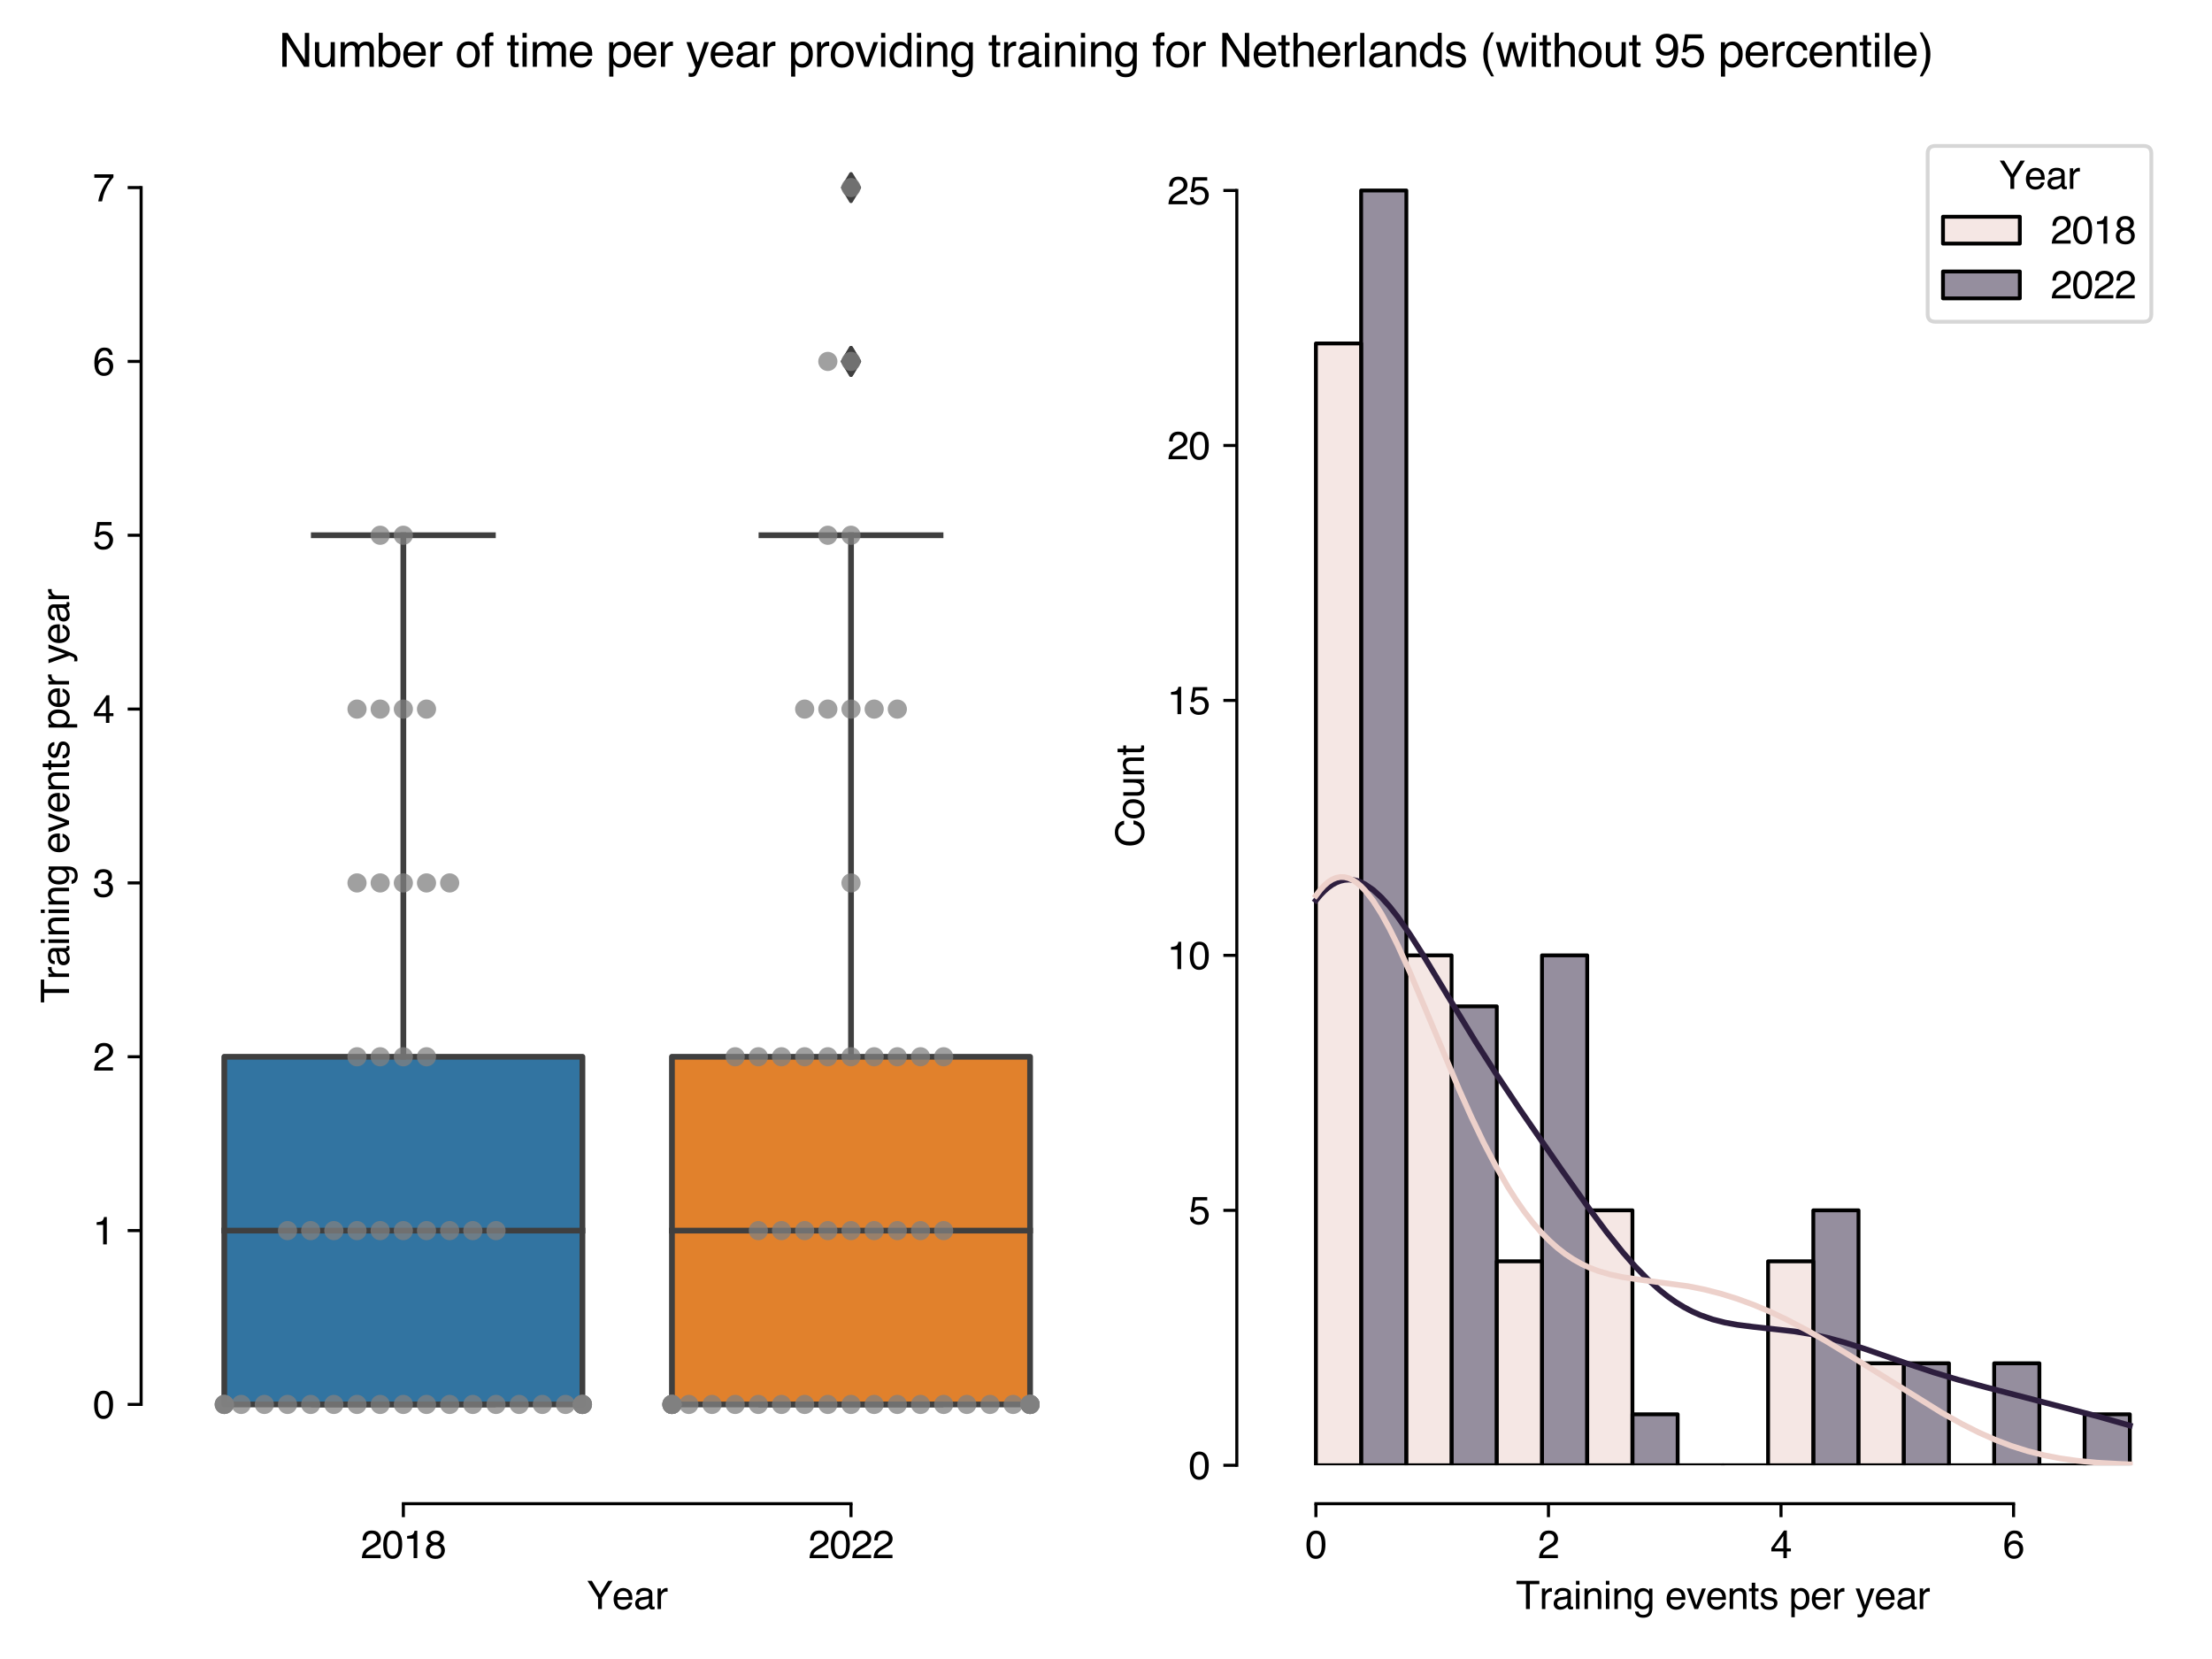 <?xml version="1.0" encoding="utf-8" standalone="no"?>
<!DOCTYPE svg PUBLIC "-//W3C//DTD SVG 1.1//EN"
  "http://www.w3.org/Graphics/SVG/1.1/DTD/svg11.dtd">
<svg xmlns:xlink="http://www.w3.org/1999/xlink" width="576pt" height="432pt" viewBox="0 0 576 432" xmlns="http://www.w3.org/2000/svg" version="1.1">
 <defs>
  <style type="text/css">*{stroke-linejoin: round; stroke-linecap: butt}</style>
 </defs>
 <g id="figure_1">
  <g id="patch_1">
   <path d="M 0 432 
L 576 432 
L 576 0 
L 0 0 
z
" style="fill: #ffffff"/>
  </g>
  <g id="axes_1">
   <g id="patch_2">
    <path d="M 46.747 381.556 
L 279.884 381.556 
L 279.884 33.004 
L 46.747 33.004 
z
" style="fill: #ffffff"/>
   </g>
   <g id="patch_3">
    <path d="M 58.404 365.713 
L 151.658 365.713 
L 151.658 275.18 
L 58.404 275.18 
L 58.404 365.713 
z
" clip-path="url(#p2bf833cf98)" style="fill: #3274a1; stroke: #3f3f3f; stroke-width: 1.5; stroke-linejoin: miter"/>
   </g>
   <g id="patch_4">
    <path d="M 174.972 365.713 
L 268.227 365.713 
L 268.227 275.18 
L 174.972 275.18 
L 174.972 365.713 
z
" clip-path="url(#p2bf833cf98)" style="fill: #e1812c; stroke: #3f3f3f; stroke-width: 1.5; stroke-linejoin: miter"/>
   </g>
   <g id="matplotlib.axis_1">
    <g id="xtick_1">
     <g id="line2d_1">
      <defs>
       <path id="m4c99cd72f3" d="M 0 0 
L 0 3.5 
" style="stroke: #000000; stroke-width: 0.8"/>
      </defs>
      <g>
       <use xlink:href="#m4c99cd72f3" x="105.031" y="391.556" style="stroke: #000000; stroke-width: 0.8"/>
      </g>
     </g>
     <g id="text_1">
      <!-- 2018 -->
      <g transform="translate(93.909 405.73)scale(0.1 -0.1)">
       <defs>
        <path id="Helvetica-32" d="M 200 0 
Q 231 578 439 1006 
Q 647 1434 1250 1784 
L 1850 2131 
Q 2253 2366 2416 2531 
Q 2672 2791 2672 3125 
Q 2672 3516 2437 3745 
Q 2203 3975 1813 3975 
Q 1234 3975 1013 3538 
Q 894 3303 881 2888 
L 309 2888 
Q 319 3472 525 3841 
Q 891 4491 1816 4491 
Q 2584 4491 2939 4075 
Q 3294 3659 3294 3150 
Q 3294 2613 2916 2231 
Q 2697 2009 2131 1694 
L 1703 1456 
Q 1397 1288 1222 1134 
Q 909 863 828 531 
L 3272 531 
L 3272 0 
L 200 0 
z
" transform="scale(0.016)"/>
        <path id="Helvetica-30" d="M 1731 4475 
Q 2600 4475 2988 3759 
Q 3288 3206 3288 2244 
Q 3288 1331 3016 734 
Q 2622 -122 1728 -122 
Q 922 -122 528 578 
Q 200 1163 200 2147 
Q 200 2909 397 3456 
Q 766 4475 1731 4475 
z
M 1725 391 
Q 2163 391 2422 778 
Q 2681 1166 2681 2222 
Q 2681 2984 2493 3476 
Q 2306 3969 1766 3969 
Q 1269 3969 1039 3501 
Q 809 3034 809 2125 
Q 809 1441 956 1025 
Q 1181 391 1725 391 
z
" transform="scale(0.016)"/>
        <path id="Helvetica-31" d="M 613 3169 
L 613 3600 
Q 1222 3659 1462 3798 
Q 1703 3938 1822 4456 
L 2266 4456 
L 2266 0 
L 1666 0 
L 1666 3169 
L 613 3169 
z
" transform="scale(0.016)"/>
        <path id="Helvetica-38" d="M 1741 2600 
Q 2113 2600 2322 2808 
Q 2531 3016 2531 3303 
Q 2531 3553 2331 3762 
Q 2131 3972 1722 3972 
Q 1316 3972 1134 3762 
Q 953 3553 953 3272 
Q 953 2956 1187 2778 
Q 1422 2600 1741 2600 
z
M 1775 384 
Q 2166 384 2423 595 
Q 2681 806 2681 1225 
Q 2681 1659 2415 1884 
Q 2150 2109 1734 2109 
Q 1331 2109 1076 1879 
Q 822 1650 822 1244 
Q 822 894 1055 639 
Q 1288 384 1775 384 
z
M 975 2384 
Q 741 2484 609 2619 
Q 363 2869 363 3269 
Q 363 3769 725 4128 
Q 1088 4488 1753 4488 
Q 2397 4488 2762 4148 
Q 3128 3809 3128 3356 
Q 3128 2938 2916 2678 
Q 2797 2531 2547 2391 
Q 2825 2263 2984 2097 
Q 3281 1784 3281 1284 
Q 3281 694 2884 283 
Q 2488 -128 1763 -128 
Q 1109 -128 657 226 
Q 206 581 206 1256 
Q 206 1653 400 1942 
Q 594 2231 975 2384 
z
" transform="scale(0.016)"/>
       </defs>
       <use xlink:href="#Helvetica-32"/>
       <use xlink:href="#Helvetica-30" x="55.615"/>
       <use xlink:href="#Helvetica-31" x="111.23"/>
       <use xlink:href="#Helvetica-38" x="166.846"/>
      </g>
     </g>
    </g>
    <g id="xtick_2">
     <g id="line2d_2">
      <g>
       <use xlink:href="#m4c99cd72f3" x="221.599" y="391.556" style="stroke: #000000; stroke-width: 0.8"/>
      </g>
     </g>
     <g id="text_2">
      <!-- 2022 -->
      <g transform="translate(210.478 405.73)scale(0.1 -0.1)">
       <use xlink:href="#Helvetica-32"/>
       <use xlink:href="#Helvetica-30" x="55.615"/>
       <use xlink:href="#Helvetica-32" x="111.23"/>
       <use xlink:href="#Helvetica-32" x="166.846"/>
      </g>
     </g>
    </g>
    <g id="text_3">
     <!-- Year -->
     <g transform="translate(152.754 418.988)scale(0.1 -0.1)">
      <defs>
       <path id="Helvetica-59" d="M 131 4591 
L 856 4591 
L 2175 2384 
L 3494 4591 
L 4222 4591 
L 2488 1850 
L 2488 0 
L 1866 0 
L 1866 1850 
L 131 4591 
z
M 2184 4591 
L 2184 4591 
z
" transform="scale(0.016)"/>
       <path id="Helvetica-65" d="M 1806 3422 
Q 2163 3422 2497 3255 
Q 2831 3088 3006 2822 
Q 3175 2569 3231 2231 
Q 3281 2000 3281 1494 
L 828 1494 
Q 844 984 1069 676 
Q 1294 369 1766 369 
Q 2206 369 2469 659 
Q 2619 828 2681 1050 
L 3234 1050 
Q 3213 866 3089 639 
Q 2966 413 2813 269 
Q 2556 19 2178 -69 
Q 1975 -119 1719 -119 
Q 1094 -119 659 336 
Q 225 791 225 1609 
Q 225 2416 662 2919 
Q 1100 3422 1806 3422 
z
M 2703 1941 
Q 2669 2306 2544 2525 
Q 2313 2931 1772 2931 
Q 1384 2931 1121 2651 
Q 859 2372 844 1941 
L 2703 1941 
z
M 1753 3428 
L 1753 3428 
z
" transform="scale(0.016)"/>
       <path id="Helvetica-61" d="M 844 891 
Q 844 647 1022 506 
Q 1200 366 1444 366 
Q 1741 366 2019 503 
Q 2488 731 2488 1250 
L 2488 1703 
Q 2384 1638 2221 1594 
Q 2059 1550 1903 1531 
L 1563 1488 
Q 1256 1447 1103 1359 
Q 844 1213 844 891 
z
M 2206 2028 
Q 2400 2053 2466 2191 
Q 2503 2266 2503 2406 
Q 2503 2694 2298 2823 
Q 2094 2953 1713 2953 
Q 1272 2953 1088 2716 
Q 984 2584 953 2325 
L 428 2325 
Q 444 2944 830 3186 
Q 1216 3428 1725 3428 
Q 2316 3428 2684 3203 
Q 3050 2978 3050 2503 
L 3050 575 
Q 3050 488 3086 434 
Q 3122 381 3238 381 
Q 3275 381 3322 386 
Q 3369 391 3422 400 
L 3422 -16 
Q 3291 -53 3222 -62 
Q 3153 -72 3034 -72 
Q 2744 -72 2613 134 
Q 2544 244 2516 444 
Q 2344 219 2022 53 
Q 1700 -113 1313 -113 
Q 847 -113 551 170 
Q 256 453 256 878 
Q 256 1344 547 1600 
Q 838 1856 1309 1916 
L 2206 2028 
z
M 1741 3428 
L 1741 3428 
z
" transform="scale(0.016)"/>
       <path id="Helvetica-72" d="M 428 3347 
L 963 3347 
L 963 2769 
Q 1028 2938 1284 3180 
Q 1541 3422 1875 3422 
Q 1891 3422 1928 3419 
Q 1966 3416 2056 3406 
L 2056 2813 
Q 2006 2822 1964 2825 
Q 1922 2828 1872 2828 
Q 1447 2828 1219 2554 
Q 991 2281 991 1925 
L 991 0 
L 428 0 
L 428 3347 
z
" transform="scale(0.016)"/>
      </defs>
      <use xlink:href="#Helvetica-59"/>
      <use xlink:href="#Helvetica-65" x="66.699"/>
      <use xlink:href="#Helvetica-61" x="122.314"/>
      <use xlink:href="#Helvetica-72" x="177.93"/>
     </g>
    </g>
   </g>
   <g id="matplotlib.axis_2">
    <g id="ytick_1">
     <g id="line2d_3">
      <defs>
       <path id="m8e343aef83" d="M 0 0 
L -3.5 0 
" style="stroke: #000000; stroke-width: 0.8"/>
      </defs>
      <g>
       <use xlink:href="#m8e343aef83" x="36.747" y="365.713" style="stroke: #000000; stroke-width: 0.8"/>
      </g>
     </g>
     <g id="text_4">
      <!-- 0 -->
      <g transform="translate(24.186 369.3)scale(0.1 -0.1)">
       <use xlink:href="#Helvetica-30"/>
      </g>
     </g>
    </g>
    <g id="ytick_2">
     <g id="line2d_4">
      <g>
       <use xlink:href="#m8e343aef83" x="36.747" y="320.446" style="stroke: #000000; stroke-width: 0.8"/>
      </g>
     </g>
     <g id="text_5">
      <!-- 1 -->
      <g transform="translate(24.186 324.033)scale(0.1 -0.1)">
       <use xlink:href="#Helvetica-31"/>
      </g>
     </g>
    </g>
    <g id="ytick_3">
     <g id="line2d_5">
      <g>
       <use xlink:href="#m8e343aef83" x="36.747" y="275.18" style="stroke: #000000; stroke-width: 0.8"/>
      </g>
     </g>
     <g id="text_6">
      <!-- 2 -->
      <g transform="translate(24.186 278.767)scale(0.1 -0.1)">
       <use xlink:href="#Helvetica-32"/>
      </g>
     </g>
    </g>
    <g id="ytick_4">
     <g id="line2d_6">
      <g>
       <use xlink:href="#m8e343aef83" x="36.747" y="229.913" style="stroke: #000000; stroke-width: 0.8"/>
      </g>
     </g>
     <g id="text_7">
      <!-- 3 -->
      <g transform="translate(24.186 233.5)scale(0.1 -0.1)">
       <defs>
        <path id="Helvetica-33" d="M 1663 -122 
Q 869 -122 511 314 
Q 153 750 153 1375 
L 741 1375 
Q 778 941 903 744 
Q 1122 391 1694 391 
Q 2138 391 2406 628 
Q 2675 866 2675 1241 
Q 2675 1703 2392 1887 
Q 2109 2072 1606 2072 
Q 1550 2072 1492 2070 
Q 1434 2069 1375 2066 
L 1375 2563 
Q 1463 2553 1522 2550 
Q 1581 2547 1650 2547 
Q 1966 2547 2169 2647 
Q 2525 2822 2525 3272 
Q 2525 3606 2287 3787 
Q 2050 3969 1734 3969 
Q 1172 3969 956 3594 
Q 838 3388 822 3006 
L 266 3006 
Q 266 3506 466 3856 
Q 809 4481 1675 4481 
Q 2359 4481 2734 4176 
Q 3109 3872 3109 3294 
Q 3109 2881 2888 2625 
Q 2750 2466 2531 2375 
Q 2884 2278 3082 2001 
Q 3281 1725 3281 1325 
Q 3281 684 2859 281 
Q 2438 -122 1663 -122 
z
" transform="scale(0.016)"/>
       </defs>
       <use xlink:href="#Helvetica-33"/>
      </g>
     </g>
    </g>
    <g id="ytick_5">
     <g id="line2d_7">
      <g>
       <use xlink:href="#m8e343aef83" x="36.747" y="184.647" style="stroke: #000000; stroke-width: 0.8"/>
      </g>
     </g>
     <g id="text_8">
      <!-- 4 -->
      <g transform="translate(24.186 188.233)scale(0.1 -0.1)">
       <defs>
        <path id="Helvetica-34" d="M 2116 1584 
L 2116 3613 
L 681 1584 
L 2116 1584 
z
M 2125 0 
L 2125 1094 
L 163 1094 
L 163 1644 
L 2213 4488 
L 2688 4488 
L 2688 1584 
L 3347 1584 
L 3347 1094 
L 2688 1094 
L 2688 0 
L 2125 0 
z
" transform="scale(0.016)"/>
       </defs>
       <use xlink:href="#Helvetica-34"/>
      </g>
     </g>
    </g>
    <g id="ytick_6">
     <g id="line2d_8">
      <g>
       <use xlink:href="#m8e343aef83" x="36.747" y="139.38" style="stroke: #000000; stroke-width: 0.8"/>
      </g>
     </g>
     <g id="text_9">
      <!-- 5 -->
      <g transform="translate(24.186 142.967)scale(0.1 -0.1)">
       <defs>
        <path id="Helvetica-35" d="M 791 1141 
Q 847 659 1238 475 
Q 1438 381 1700 381 
Q 2200 381 2440 700 
Q 2681 1019 2681 1406 
Q 2681 1875 2395 2131 
Q 2109 2388 1709 2388 
Q 1419 2388 1211 2275 
Q 1003 2163 856 1963 
L 369 1991 
L 709 4400 
L 3034 4400 
L 3034 3856 
L 1131 3856 
L 941 2613 
Q 1097 2731 1238 2791 
Q 1488 2894 1816 2894 
Q 2431 2894 2859 2497 
Q 3288 2100 3288 1491 
Q 3288 856 2895 371 
Q 2503 -113 1644 -113 
Q 1097 -113 676 195 
Q 256 503 206 1141 
L 791 1141 
z
" transform="scale(0.016)"/>
       </defs>
       <use xlink:href="#Helvetica-35"/>
      </g>
     </g>
    </g>
    <g id="ytick_7">
     <g id="line2d_9">
      <g>
       <use xlink:href="#m8e343aef83" x="36.747" y="94.114" style="stroke: #000000; stroke-width: 0.8"/>
      </g>
     </g>
     <g id="text_10">
      <!-- 6 -->
      <g transform="translate(24.186 97.7)scale(0.1 -0.1)">
       <defs>
        <path id="Helvetica-36" d="M 1872 4494 
Q 2622 4494 2917 4105 
Q 3213 3716 3213 3303 
L 2656 3303 
Q 2606 3569 2497 3719 
Q 2294 4000 1881 4000 
Q 1409 4000 1131 3564 
Q 853 3128 822 2316 
Q 1016 2600 1309 2741 
Q 1578 2866 1909 2866 
Q 2472 2866 2890 2506 
Q 3309 2147 3309 1434 
Q 3309 825 2912 354 
Q 2516 -116 1781 -116 
Q 1153 -116 697 361 
Q 241 838 241 1966 
Q 241 2800 444 3381 
Q 834 4494 1872 4494 
z
M 1831 384 
Q 2275 384 2495 682 
Q 2716 981 2716 1388 
Q 2716 1731 2519 2042 
Q 2322 2353 1803 2353 
Q 1441 2353 1167 2112 
Q 894 1872 894 1388 
Q 894 963 1142 673 
Q 1391 384 1831 384 
z
" transform="scale(0.016)"/>
       </defs>
       <use xlink:href="#Helvetica-36"/>
      </g>
     </g>
    </g>
    <g id="ytick_8">
     <g id="line2d_10">
      <g>
       <use xlink:href="#m8e343aef83" x="36.747" y="48.847" style="stroke: #000000; stroke-width: 0.8"/>
      </g>
     </g>
     <g id="text_11">
      <!-- 7 -->
      <g transform="translate(24.186 52.434)scale(0.1 -0.1)">
       <defs>
        <path id="Helvetica-37" d="M 3347 4400 
L 3347 3909 
Q 3131 3700 2773 3181 
Q 2416 2663 2141 2063 
Q 1869 1478 1728 997 
Q 1638 688 1494 0 
L 872 0 
Q 1084 1281 1809 2550 
Q 2238 3294 2709 3834 
L 234 3834 
L 234 4400 
L 3347 4400 
z
" transform="scale(0.016)"/>
       </defs>
       <use xlink:href="#Helvetica-37"/>
      </g>
     </g>
    </g>
    <g id="text_12">
     <!-- Training events per year -->
     <g transform="translate(17.973 261.192)rotate(-90)scale(0.1 -0.1)">
      <defs>
       <path id="Helvetica-54" d="M 3828 4591 
L 3828 4044 
L 2281 4044 
L 2281 0 
L 1650 0 
L 1650 4044 
L 103 4044 
L 103 4591 
L 3828 4591 
z
" transform="scale(0.016)"/>
       <path id="Helvetica-69" d="M 413 3331 
L 984 3331 
L 984 0 
L 413 0 
L 413 3331 
z
M 413 4591 
L 984 4591 
L 984 3953 
L 413 3953 
L 413 4591 
z
" transform="scale(0.016)"/>
       <path id="Helvetica-6e" d="M 413 3347 
L 947 3347 
L 947 2872 
Q 1184 3166 1450 3294 
Q 1716 3422 2041 3422 
Q 2753 3422 3003 2925 
Q 3141 2653 3141 2147 
L 3141 0 
L 2569 0 
L 2569 2109 
Q 2569 2416 2478 2603 
Q 2328 2916 1934 2916 
Q 1734 2916 1606 2875 
Q 1375 2806 1200 2600 
Q 1059 2434 1017 2257 
Q 975 2081 975 1753 
L 975 0 
L 413 0 
L 413 3347 
z
M 1734 3428 
L 1734 3428 
z
" transform="scale(0.016)"/>
       <path id="Helvetica-67" d="M 1594 3406 
Q 1988 3406 2281 3213 
Q 2441 3103 2606 2894 
L 2606 3316 
L 3125 3316 
L 3125 272 
Q 3125 -366 2938 -734 
Q 2588 -1416 1616 -1416 
Q 1075 -1416 706 -1173 
Q 338 -931 294 -416 
L 866 -416 
Q 906 -641 1028 -763 
Q 1219 -950 1628 -950 
Q 2275 -950 2475 -494 
Q 2594 -225 2584 466 
Q 2416 209 2178 84 
Q 1941 -41 1550 -41 
Q 1006 -41 598 345 
Q 191 731 191 1622 
Q 191 2463 602 2934 
Q 1013 3406 1594 3406 
z
M 2606 1688 
Q 2606 2309 2350 2609 
Q 2094 2909 1697 2909 
Q 1103 2909 884 2353 
Q 769 2056 769 1575 
Q 769 1009 998 714 
Q 1228 419 1616 419 
Q 2222 419 2469 966 
Q 2606 1275 2606 1688 
z
M 1659 3428 
L 1659 3428 
z
" transform="scale(0.016)"/>
       <path id="Helvetica-20" transform="scale(0.016)"/>
       <path id="Helvetica-76" d="M 688 3347 
L 1581 622 
L 2516 3347 
L 3131 3347 
L 1869 0 
L 1269 0 
L 34 3347 
L 688 3347 
z
" transform="scale(0.016)"/>
       <path id="Helvetica-74" d="M 525 4281 
L 1094 4281 
L 1094 3347 
L 1628 3347 
L 1628 2888 
L 1094 2888 
L 1094 703 
Q 1094 528 1213 469 
Q 1278 434 1431 434 
Q 1472 434 1519 436 
Q 1566 438 1628 444 
L 1628 0 
Q 1531 -28 1426 -40 
Q 1322 -53 1200 -53 
Q 806 -53 665 148 
Q 525 350 525 672 
L 525 2888 
L 72 2888 
L 72 3347 
L 525 3347 
L 525 4281 
z
" transform="scale(0.016)"/>
       <path id="Helvetica-73" d="M 747 1050 
Q 772 769 888 619 
Q 1100 347 1625 347 
Q 1938 347 2175 483 
Q 2413 619 2413 903 
Q 2413 1119 2222 1231 
Q 2100 1300 1741 1391 
L 1294 1503 
Q 866 1609 663 1741 
Q 300 1969 300 2372 
Q 300 2847 642 3140 
Q 984 3434 1563 3434 
Q 2319 3434 2653 2991 
Q 2863 2709 2856 2384 
L 2325 2384 
Q 2309 2575 2191 2731 
Q 1997 2953 1519 2953 
Q 1200 2953 1036 2831 
Q 872 2709 872 2509 
Q 872 2291 1088 2159 
Q 1213 2081 1456 2022 
L 1828 1931 
Q 2434 1784 2641 1647 
Q 2969 1431 2969 969 
Q 2969 522 2630 197 
Q 2291 -128 1597 -128 
Q 850 -128 539 211 
Q 228 550 206 1050 
L 747 1050 
z
M 1578 3428 
L 1578 3428 
z
" transform="scale(0.016)"/>
       <path id="Helvetica-70" d="M 1825 378 
Q 2219 378 2480 708 
Q 2741 1038 2741 1694 
Q 2741 2094 2625 2381 
Q 2406 2934 1825 2934 
Q 1241 2934 1025 2350 
Q 909 2038 909 1556 
Q 909 1169 1025 897 
Q 1244 378 1825 378 
z
M 369 3331 
L 916 3331 
L 916 2888 
Q 1084 3116 1284 3241 
Q 1569 3428 1953 3428 
Q 2522 3428 2919 2992 
Q 3316 2556 3316 1747 
Q 3316 653 2744 184 
Q 2381 -113 1900 -113 
Q 1522 -113 1266 53 
Q 1116 147 931 375 
L 931 -1334 
L 369 -1334 
L 369 3331 
z
" transform="scale(0.016)"/>
       <path id="Helvetica-79" d="M 2503 3347 
L 3125 3347 
Q 3006 3025 2597 1878 
Q 2291 1016 2084 472 
Q 1597 -809 1397 -1090 
Q 1197 -1372 709 -1372 
Q 591 -1372 527 -1362 
Q 463 -1353 369 -1328 
L 369 -816 
Q 516 -856 581 -865 
Q 647 -875 697 -875 
Q 853 -875 926 -823 
Q 1000 -772 1050 -697 
Q 1066 -672 1162 -440 
Q 1259 -209 1303 -97 
L 66 3347 
L 703 3347 
L 1600 622 
L 2503 3347 
z
M 1597 3428 
L 1597 3428 
z
" transform="scale(0.016)"/>
      </defs>
      <use xlink:href="#Helvetica-54"/>
      <use xlink:href="#Helvetica-72" x="61.084"/>
      <use xlink:href="#Helvetica-61" x="94.385"/>
      <use xlink:href="#Helvetica-69" x="150"/>
      <use xlink:href="#Helvetica-6e" x="172.217"/>
      <use xlink:href="#Helvetica-69" x="227.832"/>
      <use xlink:href="#Helvetica-6e" x="250.049"/>
      <use xlink:href="#Helvetica-67" x="305.664"/>
      <use xlink:href="#Helvetica-20" x="361.279"/>
      <use xlink:href="#Helvetica-65" x="389.062"/>
      <use xlink:href="#Helvetica-76" x="444.678"/>
      <use xlink:href="#Helvetica-65" x="494.678"/>
      <use xlink:href="#Helvetica-6e" x="550.293"/>
      <use xlink:href="#Helvetica-74" x="605.908"/>
      <use xlink:href="#Helvetica-73" x="633.691"/>
      <use xlink:href="#Helvetica-20" x="683.691"/>
      <use xlink:href="#Helvetica-70" x="711.475"/>
      <use xlink:href="#Helvetica-65" x="767.09"/>
      <use xlink:href="#Helvetica-72" x="822.705"/>
      <use xlink:href="#Helvetica-20" x="856.006"/>
      <use xlink:href="#Helvetica-79" x="883.789"/>
      <use xlink:href="#Helvetica-65" x="933.789"/>
      <use xlink:href="#Helvetica-61" x="989.404"/>
      <use xlink:href="#Helvetica-72" x="1045.02"/>
     </g>
    </g>
   </g>
   <g id="line2d_11">
    <path d="M 105.031 365.713 
L 105.031 365.713 
" clip-path="url(#p2bf833cf98)" style="fill: none; stroke: #3f3f3f; stroke-width: 1.5; stroke-linecap: square"/>
   </g>
   <g id="line2d_12">
    <path d="M 105.031 275.18 
L 105.031 139.38 
" clip-path="url(#p2bf833cf98)" style="fill: none; stroke: #3f3f3f; stroke-width: 1.5; stroke-linecap: square"/>
   </g>
   <g id="line2d_13">
    <path d="M 81.717 365.713 
L 128.345 365.713 
" clip-path="url(#p2bf833cf98)" style="fill: none; stroke: #3f3f3f; stroke-width: 1.5; stroke-linecap: square"/>
   </g>
   <g id="line2d_14">
    <path d="M 81.717 139.38 
L 128.345 139.38 
" clip-path="url(#p2bf833cf98)" style="fill: none; stroke: #3f3f3f; stroke-width: 1.5; stroke-linecap: square"/>
   </g>
   <g id="line2d_15"/>
   <g id="line2d_16">
    <path d="M 221.599 365.713 
L 221.599 365.713 
" clip-path="url(#p2bf833cf98)" style="fill: none; stroke: #3f3f3f; stroke-width: 1.5; stroke-linecap: square"/>
   </g>
   <g id="line2d_17">
    <path d="M 221.599 275.18 
L 221.599 139.38 
" clip-path="url(#p2bf833cf98)" style="fill: none; stroke: #3f3f3f; stroke-width: 1.5; stroke-linecap: square"/>
   </g>
   <g id="line2d_18">
    <path d="M 198.286 365.713 
L 244.913 365.713 
" clip-path="url(#p2bf833cf98)" style="fill: none; stroke: #3f3f3f; stroke-width: 1.5; stroke-linecap: square"/>
   </g>
   <g id="line2d_19">
    <path d="M 198.286 139.38 
L 244.913 139.38 
" clip-path="url(#p2bf833cf98)" style="fill: none; stroke: #3f3f3f; stroke-width: 1.5; stroke-linecap: square"/>
   </g>
   <g id="line2d_20">
    <defs>
     <path id="m1b309634d9" d="M -0 3.536 
L 2.121 0 
L -0 -3.536 
L -2.121 -0 
z
" style="stroke: #3f3f3f; stroke-linejoin: miter"/>
    </defs>
    <g clip-path="url(#p2bf833cf98)">
     <use xlink:href="#m1b309634d9" x="221.599" y="94.114" style="fill: #3f3f3f; stroke: #3f3f3f; stroke-linejoin: miter"/>
     <use xlink:href="#m1b309634d9" x="221.599" y="48.847" style="fill: #3f3f3f; stroke: #3f3f3f; stroke-linejoin: miter"/>
     <use xlink:href="#m1b309634d9" x="221.599" y="94.114" style="fill: #3f3f3f; stroke: #3f3f3f; stroke-linejoin: miter"/>
    </g>
   </g>
   <g id="line2d_21">
    <path d="M 58.404 320.446 
L 151.658 320.446 
" clip-path="url(#p2bf833cf98)" style="fill: none; stroke: #3f3f3f; stroke-width: 1.5; stroke-linecap: square"/>
   </g>
   <g id="line2d_22">
    <path d="M 174.972 320.446 
L 268.227 320.446 
" clip-path="url(#p2bf833cf98)" style="fill: none; stroke: #3f3f3f; stroke-width: 1.5; stroke-linecap: square"/>
   </g>
   <g id="patch_5">
    <path d="M 36.747 365.713 
L 36.747 48.847 
" style="fill: none; stroke: #000000; stroke-width: 0.8; stroke-linejoin: miter; stroke-linecap: square"/>
   </g>
   <g id="patch_6">
    <path d="M 105.031 391.556 
L 221.599 391.556 
" style="fill: none; stroke: #000000; stroke-width: 0.8; stroke-linejoin: miter; stroke-linecap: square"/>
   </g>
   <g id="PathCollection_1">
    <defs>
     <path id="C0_0_77057b9605" d="M 0 2.5 
C 0.663 2.5 1.299 2.237 1.768 1.768 
C 2.237 1.299 2.5 0.663 2.5 -0 
C 2.5 -0.663 2.237 -1.299 1.768 -1.768 
C 1.299 -2.237 0.663 -2.5 0 -2.5 
C -0.663 -2.5 -1.299 -2.237 -1.768 -1.768 
C -2.237 -1.299 -2.5 -0.663 -2.5 0 
C -2.5 0.663 -2.237 1.299 -1.768 1.768 
C -1.299 2.237 -0.663 2.5 0 2.5 
z
"/>
    </defs>
    <g clip-path="url(#p2bf833cf98)">
     <use xlink:href="#C0_0_77057b9605" x="105.031" y="365.713" style="fill: #808080; fill-opacity: 0.75"/>
    </g>
    <g clip-path="url(#p2bf833cf98)">
     <use xlink:href="#C0_0_77057b9605" x="98.999" y="365.713" style="fill: #808080; fill-opacity: 0.75"/>
    </g>
    <g clip-path="url(#p2bf833cf98)">
     <use xlink:href="#C0_0_77057b9605" x="111.063" y="365.713" style="fill: #808080; fill-opacity: 0.75"/>
    </g>
    <g clip-path="url(#p2bf833cf98)">
     <use xlink:href="#C0_0_77057b9605" x="92.967" y="365.713" style="fill: #808080; fill-opacity: 0.75"/>
    </g>
    <g clip-path="url(#p2bf833cf98)">
     <use xlink:href="#C0_0_77057b9605" x="117.095" y="365.713" style="fill: #808080; fill-opacity: 0.75"/>
    </g>
    <g clip-path="url(#p2bf833cf98)">
     <use xlink:href="#C0_0_77057b9605" x="86.935" y="365.713" style="fill: #808080; fill-opacity: 0.75"/>
    </g>
    <g clip-path="url(#p2bf833cf98)">
     <use xlink:href="#C0_0_77057b9605" x="123.127" y="365.713" style="fill: #808080; fill-opacity: 0.75"/>
    </g>
    <g clip-path="url(#p2bf833cf98)">
     <use xlink:href="#C0_0_77057b9605" x="80.903" y="365.713" style="fill: #808080; fill-opacity: 0.75"/>
    </g>
    <g clip-path="url(#p2bf833cf98)">
     <use xlink:href="#C0_0_77057b9605" x="129.159" y="365.713" style="fill: #808080; fill-opacity: 0.75"/>
    </g>
    <g clip-path="url(#p2bf833cf98)">
     <use xlink:href="#C0_0_77057b9605" x="74.871" y="365.713" style="fill: #808080; fill-opacity: 0.75"/>
    </g>
    <g clip-path="url(#p2bf833cf98)">
     <use xlink:href="#C0_0_77057b9605" x="135.192" y="365.713" style="fill: #808080; fill-opacity: 0.75"/>
    </g>
    <g clip-path="url(#p2bf833cf98)">
     <use xlink:href="#C0_0_77057b9605" x="141.224" y="365.713" style="fill: #808080; fill-opacity: 0.75"/>
    </g>
    <g clip-path="url(#p2bf833cf98)">
     <use xlink:href="#C0_0_77057b9605" x="68.838" y="365.713" style="fill: #808080; fill-opacity: 0.75"/>
    </g>
    <g clip-path="url(#p2bf833cf98)">
     <use xlink:href="#C0_0_77057b9605" x="147.256" y="365.713" style="fill: #808080; fill-opacity: 0.75"/>
    </g>
    <g clip-path="url(#p2bf833cf98)">
     <use xlink:href="#C0_0_77057b9605" x="62.806" y="365.713" style="fill: #808080; fill-opacity: 0.75"/>
    </g>
    <g clip-path="url(#p2bf833cf98)">
     <use xlink:href="#C0_0_77057b9605" x="151.658" y="365.713" style="fill: #808080; fill-opacity: 0.75"/>
    </g>
    <g clip-path="url(#p2bf833cf98)">
     <use xlink:href="#C0_0_77057b9605" x="58.404" y="365.713" style="fill: #808080; fill-opacity: 0.75"/>
    </g>
    <g clip-path="url(#p2bf833cf98)">
     <use xlink:href="#C0_0_77057b9605" x="151.658" y="365.713" style="fill: #808080; fill-opacity: 0.75"/>
    </g>
    <g clip-path="url(#p2bf833cf98)">
     <use xlink:href="#C0_0_77057b9605" x="58.404" y="365.713" style="fill: #808080; fill-opacity: 0.75"/>
    </g>
    <g clip-path="url(#p2bf833cf98)">
     <use xlink:href="#C0_0_77057b9605" x="151.658" y="365.713" style="fill: #808080; fill-opacity: 0.75"/>
    </g>
    <g clip-path="url(#p2bf833cf98)">
     <use xlink:href="#C0_0_77057b9605" x="58.404" y="365.713" style="fill: #808080; fill-opacity: 0.75"/>
    </g>
    <g clip-path="url(#p2bf833cf98)">
     <use xlink:href="#C0_0_77057b9605" x="151.658" y="365.713" style="fill: #808080; fill-opacity: 0.75"/>
    </g>
    <g clip-path="url(#p2bf833cf98)">
     <use xlink:href="#C0_0_77057b9605" x="105.031" y="320.446" style="fill: #808080; fill-opacity: 0.75"/>
    </g>
    <g clip-path="url(#p2bf833cf98)">
     <use xlink:href="#C0_0_77057b9605" x="98.999" y="320.446" style="fill: #808080; fill-opacity: 0.75"/>
    </g>
    <g clip-path="url(#p2bf833cf98)">
     <use xlink:href="#C0_0_77057b9605" x="111.063" y="320.446" style="fill: #808080; fill-opacity: 0.75"/>
    </g>
    <g clip-path="url(#p2bf833cf98)">
     <use xlink:href="#C0_0_77057b9605" x="92.967" y="320.446" style="fill: #808080; fill-opacity: 0.75"/>
    </g>
    <g clip-path="url(#p2bf833cf98)">
     <use xlink:href="#C0_0_77057b9605" x="117.095" y="320.446" style="fill: #808080; fill-opacity: 0.75"/>
    </g>
    <g clip-path="url(#p2bf833cf98)">
     <use xlink:href="#C0_0_77057b9605" x="86.935" y="320.446" style="fill: #808080; fill-opacity: 0.75"/>
    </g>
    <g clip-path="url(#p2bf833cf98)">
     <use xlink:href="#C0_0_77057b9605" x="123.127" y="320.446" style="fill: #808080; fill-opacity: 0.75"/>
    </g>
    <g clip-path="url(#p2bf833cf98)">
     <use xlink:href="#C0_0_77057b9605" x="80.903" y="320.446" style="fill: #808080; fill-opacity: 0.75"/>
    </g>
    <g clip-path="url(#p2bf833cf98)">
     <use xlink:href="#C0_0_77057b9605" x="129.159" y="320.446" style="fill: #808080; fill-opacity: 0.75"/>
    </g>
    <g clip-path="url(#p2bf833cf98)">
     <use xlink:href="#C0_0_77057b9605" x="74.871" y="320.446" style="fill: #808080; fill-opacity: 0.75"/>
    </g>
    <g clip-path="url(#p2bf833cf98)">
     <use xlink:href="#C0_0_77057b9605" x="105.031" y="275.18" style="fill: #808080; fill-opacity: 0.75"/>
    </g>
    <g clip-path="url(#p2bf833cf98)">
     <use xlink:href="#C0_0_77057b9605" x="98.999" y="275.18" style="fill: #808080; fill-opacity: 0.75"/>
    </g>
    <g clip-path="url(#p2bf833cf98)">
     <use xlink:href="#C0_0_77057b9605" x="111.063" y="275.18" style="fill: #808080; fill-opacity: 0.75"/>
    </g>
    <g clip-path="url(#p2bf833cf98)">
     <use xlink:href="#C0_0_77057b9605" x="92.967" y="275.18" style="fill: #808080; fill-opacity: 0.75"/>
    </g>
    <g clip-path="url(#p2bf833cf98)">
     <use xlink:href="#C0_0_77057b9605" x="105.031" y="229.913" style="fill: #808080; fill-opacity: 0.75"/>
    </g>
    <g clip-path="url(#p2bf833cf98)">
     <use xlink:href="#C0_0_77057b9605" x="98.999" y="229.913" style="fill: #808080; fill-opacity: 0.75"/>
    </g>
    <g clip-path="url(#p2bf833cf98)">
     <use xlink:href="#C0_0_77057b9605" x="111.063" y="229.913" style="fill: #808080; fill-opacity: 0.75"/>
    </g>
    <g clip-path="url(#p2bf833cf98)">
     <use xlink:href="#C0_0_77057b9605" x="92.967" y="229.913" style="fill: #808080; fill-opacity: 0.75"/>
    </g>
    <g clip-path="url(#p2bf833cf98)">
     <use xlink:href="#C0_0_77057b9605" x="117.095" y="229.913" style="fill: #808080; fill-opacity: 0.75"/>
    </g>
    <g clip-path="url(#p2bf833cf98)">
     <use xlink:href="#C0_0_77057b9605" x="105.031" y="184.647" style="fill: #808080; fill-opacity: 0.75"/>
    </g>
    <g clip-path="url(#p2bf833cf98)">
     <use xlink:href="#C0_0_77057b9605" x="98.999" y="184.647" style="fill: #808080; fill-opacity: 0.75"/>
    </g>
    <g clip-path="url(#p2bf833cf98)">
     <use xlink:href="#C0_0_77057b9605" x="111.063" y="184.647" style="fill: #808080; fill-opacity: 0.75"/>
    </g>
    <g clip-path="url(#p2bf833cf98)">
     <use xlink:href="#C0_0_77057b9605" x="92.967" y="184.647" style="fill: #808080; fill-opacity: 0.75"/>
    </g>
    <g clip-path="url(#p2bf833cf98)">
     <use xlink:href="#C0_0_77057b9605" x="105.031" y="139.38" style="fill: #808080; fill-opacity: 0.75"/>
    </g>
    <g clip-path="url(#p2bf833cf98)">
     <use xlink:href="#C0_0_77057b9605" x="98.999" y="139.38" style="fill: #808080; fill-opacity: 0.75"/>
    </g>
   </g>
   <g id="PathCollection_2">
    <defs>
     <path id="C1_0_77057b9605" d="M 0 2.5 
C 0.663 2.5 1.299 2.237 1.768 1.768 
C 2.237 1.299 2.5 0.663 2.5 -0 
C 2.5 -0.663 2.237 -1.299 1.768 -1.768 
C 1.299 -2.237 0.663 -2.5 0 -2.5 
C -0.663 -2.5 -1.299 -2.237 -1.768 -1.768 
C -2.237 -1.299 -2.5 -0.663 -2.5 0 
C -2.5 0.663 -2.237 1.299 -1.768 1.768 
C -1.299 2.237 -0.663 2.5 0 2.5 
z
"/>
    </defs>
    <g clip-path="url(#p2bf833cf98)">
     <use xlink:href="#C1_0_77057b9605" x="221.599" y="365.713" style="fill: #808080; fill-opacity: 0.75"/>
    </g>
    <g clip-path="url(#p2bf833cf98)">
     <use xlink:href="#C1_0_77057b9605" x="215.567" y="365.713" style="fill: #808080; fill-opacity: 0.75"/>
    </g>
    <g clip-path="url(#p2bf833cf98)">
     <use xlink:href="#C1_0_77057b9605" x="227.632" y="365.713" style="fill: #808080; fill-opacity: 0.75"/>
    </g>
    <g clip-path="url(#p2bf833cf98)">
     <use xlink:href="#C1_0_77057b9605" x="209.535" y="365.713" style="fill: #808080; fill-opacity: 0.75"/>
    </g>
    <g clip-path="url(#p2bf833cf98)">
     <use xlink:href="#C1_0_77057b9605" x="233.664" y="365.713" style="fill: #808080; fill-opacity: 0.75"/>
    </g>
    <g clip-path="url(#p2bf833cf98)">
     <use xlink:href="#C1_0_77057b9605" x="203.503" y="365.713" style="fill: #808080; fill-opacity: 0.75"/>
    </g>
    <g clip-path="url(#p2bf833cf98)">
     <use xlink:href="#C1_0_77057b9605" x="239.696" y="365.713" style="fill: #808080; fill-opacity: 0.75"/>
    </g>
    <g clip-path="url(#p2bf833cf98)">
     <use xlink:href="#C1_0_77057b9605" x="197.471" y="365.713" style="fill: #808080; fill-opacity: 0.75"/>
    </g>
    <g clip-path="url(#p2bf833cf98)">
     <use xlink:href="#C1_0_77057b9605" x="245.728" y="365.713" style="fill: #808080; fill-opacity: 0.75"/>
    </g>
    <g clip-path="url(#p2bf833cf98)">
     <use xlink:href="#C1_0_77057b9605" x="191.439" y="365.713" style="fill: #808080; fill-opacity: 0.75"/>
    </g>
    <g clip-path="url(#p2bf833cf98)">
     <use xlink:href="#C1_0_77057b9605" x="251.76" y="365.713" style="fill: #808080; fill-opacity: 0.75"/>
    </g>
    <g clip-path="url(#p2bf833cf98)">
     <use xlink:href="#C1_0_77057b9605" x="185.407" y="365.713" style="fill: #808080; fill-opacity: 0.75"/>
    </g>
    <g clip-path="url(#p2bf833cf98)">
     <use xlink:href="#C1_0_77057b9605" x="257.792" y="365.713" style="fill: #808080; fill-opacity: 0.75"/>
    </g>
    <g clip-path="url(#p2bf833cf98)">
     <use xlink:href="#C1_0_77057b9605" x="179.375" y="365.713" style="fill: #808080; fill-opacity: 0.75"/>
    </g>
    <g clip-path="url(#p2bf833cf98)">
     <use xlink:href="#C1_0_77057b9605" x="263.824" y="365.713" style="fill: #808080; fill-opacity: 0.75"/>
    </g>
    <g clip-path="url(#p2bf833cf98)">
     <use xlink:href="#C1_0_77057b9605" x="174.972" y="365.713" style="fill: #808080; fill-opacity: 0.75"/>
    </g>
    <g clip-path="url(#p2bf833cf98)">
     <use xlink:href="#C1_0_77057b9605" x="268.227" y="365.713" style="fill: #808080; fill-opacity: 0.75"/>
    </g>
    <g clip-path="url(#p2bf833cf98)">
     <use xlink:href="#C1_0_77057b9605" x="174.972" y="365.713" style="fill: #808080; fill-opacity: 0.75"/>
    </g>
    <g clip-path="url(#p2bf833cf98)">
     <use xlink:href="#C1_0_77057b9605" x="268.227" y="365.713" style="fill: #808080; fill-opacity: 0.75"/>
    </g>
    <g clip-path="url(#p2bf833cf98)">
     <use xlink:href="#C1_0_77057b9605" x="174.972" y="365.713" style="fill: #808080; fill-opacity: 0.75"/>
    </g>
    <g clip-path="url(#p2bf833cf98)">
     <use xlink:href="#C1_0_77057b9605" x="268.227" y="365.713" style="fill: #808080; fill-opacity: 0.75"/>
    </g>
    <g clip-path="url(#p2bf833cf98)">
     <use xlink:href="#C1_0_77057b9605" x="174.972" y="365.713" style="fill: #808080; fill-opacity: 0.75"/>
    </g>
    <g clip-path="url(#p2bf833cf98)">
     <use xlink:href="#C1_0_77057b9605" x="268.227" y="365.713" style="fill: #808080; fill-opacity: 0.75"/>
    </g>
    <g clip-path="url(#p2bf833cf98)">
     <use xlink:href="#C1_0_77057b9605" x="174.972" y="365.713" style="fill: #808080; fill-opacity: 0.75"/>
    </g>
    <g clip-path="url(#p2bf833cf98)">
     <use xlink:href="#C1_0_77057b9605" x="268.227" y="365.713" style="fill: #808080; fill-opacity: 0.75"/>
    </g>
    <g clip-path="url(#p2bf833cf98)">
     <use xlink:href="#C1_0_77057b9605" x="221.599" y="320.446" style="fill: #808080; fill-opacity: 0.75"/>
    </g>
    <g clip-path="url(#p2bf833cf98)">
     <use xlink:href="#C1_0_77057b9605" x="215.567" y="320.446" style="fill: #808080; fill-opacity: 0.75"/>
    </g>
    <g clip-path="url(#p2bf833cf98)">
     <use xlink:href="#C1_0_77057b9605" x="227.632" y="320.446" style="fill: #808080; fill-opacity: 0.75"/>
    </g>
    <g clip-path="url(#p2bf833cf98)">
     <use xlink:href="#C1_0_77057b9605" x="209.535" y="320.446" style="fill: #808080; fill-opacity: 0.75"/>
    </g>
    <g clip-path="url(#p2bf833cf98)">
     <use xlink:href="#C1_0_77057b9605" x="233.664" y="320.446" style="fill: #808080; fill-opacity: 0.75"/>
    </g>
    <g clip-path="url(#p2bf833cf98)">
     <use xlink:href="#C1_0_77057b9605" x="203.503" y="320.446" style="fill: #808080; fill-opacity: 0.75"/>
    </g>
    <g clip-path="url(#p2bf833cf98)">
     <use xlink:href="#C1_0_77057b9605" x="239.696" y="320.446" style="fill: #808080; fill-opacity: 0.75"/>
    </g>
    <g clip-path="url(#p2bf833cf98)">
     <use xlink:href="#C1_0_77057b9605" x="197.471" y="320.446" style="fill: #808080; fill-opacity: 0.75"/>
    </g>
    <g clip-path="url(#p2bf833cf98)">
     <use xlink:href="#C1_0_77057b9605" x="245.728" y="320.446" style="fill: #808080; fill-opacity: 0.75"/>
    </g>
    <g clip-path="url(#p2bf833cf98)">
     <use xlink:href="#C1_0_77057b9605" x="221.599" y="275.18" style="fill: #808080; fill-opacity: 0.75"/>
    </g>
    <g clip-path="url(#p2bf833cf98)">
     <use xlink:href="#C1_0_77057b9605" x="215.567" y="275.18" style="fill: #808080; fill-opacity: 0.75"/>
    </g>
    <g clip-path="url(#p2bf833cf98)">
     <use xlink:href="#C1_0_77057b9605" x="227.632" y="275.18" style="fill: #808080; fill-opacity: 0.75"/>
    </g>
    <g clip-path="url(#p2bf833cf98)">
     <use xlink:href="#C1_0_77057b9605" x="209.535" y="275.18" style="fill: #808080; fill-opacity: 0.75"/>
    </g>
    <g clip-path="url(#p2bf833cf98)">
     <use xlink:href="#C1_0_77057b9605" x="233.664" y="275.18" style="fill: #808080; fill-opacity: 0.75"/>
    </g>
    <g clip-path="url(#p2bf833cf98)">
     <use xlink:href="#C1_0_77057b9605" x="203.503" y="275.18" style="fill: #808080; fill-opacity: 0.75"/>
    </g>
    <g clip-path="url(#p2bf833cf98)">
     <use xlink:href="#C1_0_77057b9605" x="239.696" y="275.18" style="fill: #808080; fill-opacity: 0.75"/>
    </g>
    <g clip-path="url(#p2bf833cf98)">
     <use xlink:href="#C1_0_77057b9605" x="197.471" y="275.18" style="fill: #808080; fill-opacity: 0.75"/>
    </g>
    <g clip-path="url(#p2bf833cf98)">
     <use xlink:href="#C1_0_77057b9605" x="245.728" y="275.18" style="fill: #808080; fill-opacity: 0.75"/>
    </g>
    <g clip-path="url(#p2bf833cf98)">
     <use xlink:href="#C1_0_77057b9605" x="191.439" y="275.18" style="fill: #808080; fill-opacity: 0.75"/>
    </g>
    <g clip-path="url(#p2bf833cf98)">
     <use xlink:href="#C1_0_77057b9605" x="221.599" y="229.913" style="fill: #808080; fill-opacity: 0.75"/>
    </g>
    <g clip-path="url(#p2bf833cf98)">
     <use xlink:href="#C1_0_77057b9605" x="221.599" y="184.647" style="fill: #808080; fill-opacity: 0.75"/>
    </g>
    <g clip-path="url(#p2bf833cf98)">
     <use xlink:href="#C1_0_77057b9605" x="215.567" y="184.647" style="fill: #808080; fill-opacity: 0.75"/>
    </g>
    <g clip-path="url(#p2bf833cf98)">
     <use xlink:href="#C1_0_77057b9605" x="227.632" y="184.647" style="fill: #808080; fill-opacity: 0.75"/>
    </g>
    <g clip-path="url(#p2bf833cf98)">
     <use xlink:href="#C1_0_77057b9605" x="209.535" y="184.647" style="fill: #808080; fill-opacity: 0.75"/>
    </g>
    <g clip-path="url(#p2bf833cf98)">
     <use xlink:href="#C1_0_77057b9605" x="233.664" y="184.647" style="fill: #808080; fill-opacity: 0.75"/>
    </g>
    <g clip-path="url(#p2bf833cf98)">
     <use xlink:href="#C1_0_77057b9605" x="221.599" y="139.38" style="fill: #808080; fill-opacity: 0.75"/>
    </g>
    <g clip-path="url(#p2bf833cf98)">
     <use xlink:href="#C1_0_77057b9605" x="215.567" y="139.38" style="fill: #808080; fill-opacity: 0.75"/>
    </g>
    <g clip-path="url(#p2bf833cf98)">
     <use xlink:href="#C1_0_77057b9605" x="221.599" y="94.114" style="fill: #808080; fill-opacity: 0.75"/>
    </g>
    <g clip-path="url(#p2bf833cf98)">
     <use xlink:href="#C1_0_77057b9605" x="215.567" y="94.114" style="fill: #808080; fill-opacity: 0.75"/>
    </g>
    <g clip-path="url(#p2bf833cf98)">
     <use xlink:href="#C1_0_77057b9605" x="221.599" y="48.847" style="fill: #808080; fill-opacity: 0.75"/>
    </g>
   </g>
  </g>
  <g id="axes_2">
   <g id="patch_7">
    <path d="M 332.063 381.556 
L 565.2 381.556 
L 565.2 33.004 
L 332.063 33.004 
z
" style="fill: #ffffff"/>
   </g>
   <g id="patch_8">
    <path d="M 354.435 381.556 
L 366.21 381.556 
L 366.21 49.601 
L 354.435 49.601 
z
" clip-path="url(#pb1a6c2159a)" style="fill: #2d1e3e; fill-opacity: 0.5; stroke: #000000; stroke-linejoin: miter"/>
   </g>
   <g id="patch_9">
    <path d="M 377.984 381.556 
L 389.759 381.556 
L 389.759 262.053 
L 377.984 262.053 
z
" clip-path="url(#pb1a6c2159a)" style="fill: #2d1e3e; fill-opacity: 0.5; stroke: #000000; stroke-linejoin: miter"/>
   </g>
   <g id="patch_10">
    <path d="M 401.533 381.556 
L 413.308 381.556 
L 413.308 248.774 
L 401.533 248.774 
z
" clip-path="url(#pb1a6c2159a)" style="fill: #2d1e3e; fill-opacity: 0.5; stroke: #000000; stroke-linejoin: miter"/>
   </g>
   <g id="patch_11">
    <path d="M 425.082 381.556 
L 436.857 381.556 
L 436.857 368.278 
L 425.082 368.278 
z
" clip-path="url(#pb1a6c2159a)" style="fill: #2d1e3e; fill-opacity: 0.5; stroke: #000000; stroke-linejoin: miter"/>
   </g>
   <g id="patch_12">
    <path d="M 448.632 381.556 
L 460.406 381.556 
L 460.406 381.556 
L 448.632 381.556 
z
" clip-path="url(#pb1a6c2159a)" style="fill: #2d1e3e; fill-opacity: 0.5; stroke: #000000; stroke-linejoin: miter"/>
   </g>
   <g id="patch_13">
    <path d="M 472.181 381.556 
L 483.955 381.556 
L 483.955 315.165 
L 472.181 315.165 
z
" clip-path="url(#pb1a6c2159a)" style="fill: #2d1e3e; fill-opacity: 0.5; stroke: #000000; stroke-linejoin: miter"/>
   </g>
   <g id="patch_14">
    <path d="M 495.73 381.556 
L 507.505 381.556 
L 507.505 355 
L 495.73 355 
z
" clip-path="url(#pb1a6c2159a)" style="fill: #2d1e3e; fill-opacity: 0.5; stroke: #000000; stroke-linejoin: miter"/>
   </g>
   <g id="patch_15">
    <path d="M 519.279 381.556 
L 531.054 381.556 
L 531.054 355 
L 519.279 355 
z
" clip-path="url(#pb1a6c2159a)" style="fill: #2d1e3e; fill-opacity: 0.5; stroke: #000000; stroke-linejoin: miter"/>
   </g>
   <g id="patch_16">
    <path d="M 542.828 381.556 
L 554.603 381.556 
L 554.603 368.278 
L 542.828 368.278 
z
" clip-path="url(#pb1a6c2159a)" style="fill: #2d1e3e; fill-opacity: 0.5; stroke: #000000; stroke-linejoin: miter"/>
   </g>
   <g id="patch_17">
    <path d="M 342.66 381.556 
L 354.435 381.556 
L 354.435 89.436 
L 342.66 89.436 
z
" clip-path="url(#pb1a6c2159a)" style="fill: #edd1cb; fill-opacity: 0.5; stroke: #000000; stroke-linejoin: miter"/>
   </g>
   <g id="patch_18">
    <path d="M 366.21 381.556 
L 377.984 381.556 
L 377.984 248.774 
L 366.21 248.774 
z
" clip-path="url(#pb1a6c2159a)" style="fill: #edd1cb; fill-opacity: 0.5; stroke: #000000; stroke-linejoin: miter"/>
   </g>
   <g id="patch_19">
    <path d="M 389.759 381.556 
L 401.533 381.556 
L 401.533 328.443 
L 389.759 328.443 
z
" clip-path="url(#pb1a6c2159a)" style="fill: #edd1cb; fill-opacity: 0.5; stroke: #000000; stroke-linejoin: miter"/>
   </g>
   <g id="patch_20">
    <path d="M 413.308 381.556 
L 425.082 381.556 
L 425.082 315.165 
L 413.308 315.165 
z
" clip-path="url(#pb1a6c2159a)" style="fill: #edd1cb; fill-opacity: 0.5; stroke: #000000; stroke-linejoin: miter"/>
   </g>
   <g id="patch_21">
    <path d="M 436.857 381.556 
L 448.632 381.556 
L 448.632 381.556 
L 436.857 381.556 
z
" clip-path="url(#pb1a6c2159a)" style="fill: #edd1cb; fill-opacity: 0.5; stroke: #000000; stroke-linejoin: miter"/>
   </g>
   <g id="patch_22">
    <path d="M 460.406 381.556 
L 472.181 381.556 
L 472.181 328.443 
L 460.406 328.443 
z
" clip-path="url(#pb1a6c2159a)" style="fill: #edd1cb; fill-opacity: 0.5; stroke: #000000; stroke-linejoin: miter"/>
   </g>
   <g id="patch_23">
    <path d="M 483.955 381.556 
L 495.73 381.556 
L 495.73 355 
L 483.955 355 
z
" clip-path="url(#pb1a6c2159a)" style="fill: #edd1cb; fill-opacity: 0.5; stroke: #000000; stroke-linejoin: miter"/>
   </g>
   <g id="patch_24">
    <path d="M 507.505 381.556 
L 519.279 381.556 
L 519.279 381.556 
L 507.505 381.556 
z
" clip-path="url(#pb1a6c2159a)" style="fill: #edd1cb; fill-opacity: 0.5; stroke: #000000; stroke-linejoin: miter"/>
   </g>
   <g id="patch_25">
    <path d="M 531.054 381.556 
L 542.828 381.556 
L 542.828 381.556 
L 531.054 381.556 
z
" clip-path="url(#pb1a6c2159a)" style="fill: #edd1cb; fill-opacity: 0.5; stroke: #000000; stroke-linejoin: miter"/>
   </g>
   <g id="matplotlib.axis_3">
    <g id="xtick_3">
     <g id="line2d_23">
      <g>
       <use xlink:href="#m4c99cd72f3" x="342.66" y="391.556" style="stroke: #000000; stroke-width: 0.8"/>
      </g>
     </g>
     <g id="text_13">
      <!-- 0 -->
      <g transform="translate(339.88 405.73)scale(0.1 -0.1)">
       <use xlink:href="#Helvetica-30"/>
      </g>
     </g>
    </g>
    <g id="xtick_4">
     <g id="line2d_24">
      <g>
       <use xlink:href="#m4c99cd72f3" x="403.215" y="391.556" style="stroke: #000000; stroke-width: 0.8"/>
      </g>
     </g>
     <g id="text_14">
      <!-- 2 -->
      <g transform="translate(400.435 405.73)scale(0.1 -0.1)">
       <use xlink:href="#Helvetica-32"/>
      </g>
     </g>
    </g>
    <g id="xtick_5">
     <g id="line2d_25">
      <g>
       <use xlink:href="#m4c99cd72f3" x="463.77" y="391.556" style="stroke: #000000; stroke-width: 0.8"/>
      </g>
     </g>
     <g id="text_15">
      <!-- 4 -->
      <g transform="translate(460.99 405.73)scale(0.1 -0.1)">
       <use xlink:href="#Helvetica-34"/>
      </g>
     </g>
    </g>
    <g id="xtick_6">
     <g id="line2d_26">
      <g>
       <use xlink:href="#m4c99cd72f3" x="524.325" y="391.556" style="stroke: #000000; stroke-width: 0.8"/>
      </g>
     </g>
     <g id="text_16">
      <!-- 6 -->
      <g transform="translate(521.545 405.73)scale(0.1 -0.1)">
       <use xlink:href="#Helvetica-36"/>
      </g>
     </g>
    </g>
    <g id="text_17">
     <!-- Training events per year -->
     <g transform="translate(394.72 418.988)scale(0.1 -0.1)">
      <use xlink:href="#Helvetica-54"/>
      <use xlink:href="#Helvetica-72" x="61.084"/>
      <use xlink:href="#Helvetica-61" x="94.385"/>
      <use xlink:href="#Helvetica-69" x="150"/>
      <use xlink:href="#Helvetica-6e" x="172.217"/>
      <use xlink:href="#Helvetica-69" x="227.832"/>
      <use xlink:href="#Helvetica-6e" x="250.049"/>
      <use xlink:href="#Helvetica-67" x="305.664"/>
      <use xlink:href="#Helvetica-20" x="361.279"/>
      <use xlink:href="#Helvetica-65" x="389.062"/>
      <use xlink:href="#Helvetica-76" x="444.678"/>
      <use xlink:href="#Helvetica-65" x="494.678"/>
      <use xlink:href="#Helvetica-6e" x="550.293"/>
      <use xlink:href="#Helvetica-74" x="605.908"/>
      <use xlink:href="#Helvetica-73" x="633.691"/>
      <use xlink:href="#Helvetica-20" x="683.691"/>
      <use xlink:href="#Helvetica-70" x="711.475"/>
      <use xlink:href="#Helvetica-65" x="767.09"/>
      <use xlink:href="#Helvetica-72" x="822.705"/>
      <use xlink:href="#Helvetica-20" x="856.006"/>
      <use xlink:href="#Helvetica-79" x="883.789"/>
      <use xlink:href="#Helvetica-65" x="933.789"/>
      <use xlink:href="#Helvetica-61" x="989.404"/>
      <use xlink:href="#Helvetica-72" x="1045.02"/>
     </g>
    </g>
   </g>
   <g id="matplotlib.axis_4">
    <g id="ytick_9">
     <g id="line2d_27">
      <g>
       <use xlink:href="#m8e343aef83" x="322.063" y="381.556" style="stroke: #000000; stroke-width: 0.8"/>
      </g>
     </g>
     <g id="text_18">
      <!-- 0 -->
      <g transform="translate(309.502 385.143)scale(0.1 -0.1)">
       <use xlink:href="#Helvetica-30"/>
      </g>
     </g>
    </g>
    <g id="ytick_10">
     <g id="line2d_28">
      <g>
       <use xlink:href="#m8e343aef83" x="322.063" y="315.165" style="stroke: #000000; stroke-width: 0.8"/>
      </g>
     </g>
     <g id="text_19">
      <!-- 5 -->
      <g transform="translate(309.502 318.752)scale(0.1 -0.1)">
       <use xlink:href="#Helvetica-35"/>
      </g>
     </g>
    </g>
    <g id="ytick_11">
     <g id="line2d_29">
      <g>
       <use xlink:href="#m8e343aef83" x="322.063" y="248.774" style="stroke: #000000; stroke-width: 0.8"/>
      </g>
     </g>
     <g id="text_20">
      <!-- 10 -->
      <g transform="translate(303.941 252.361)scale(0.1 -0.1)">
       <use xlink:href="#Helvetica-31"/>
       <use xlink:href="#Helvetica-30" x="55.615"/>
      </g>
     </g>
    </g>
    <g id="ytick_12">
     <g id="line2d_30">
      <g>
       <use xlink:href="#m8e343aef83" x="322.063" y="182.383" style="stroke: #000000; stroke-width: 0.8"/>
      </g>
     </g>
     <g id="text_21">
      <!-- 15 -->
      <g transform="translate(303.941 185.97)scale(0.1 -0.1)">
       <use xlink:href="#Helvetica-31"/>
       <use xlink:href="#Helvetica-35" x="55.615"/>
      </g>
     </g>
    </g>
    <g id="ytick_13">
     <g id="line2d_31">
      <g>
       <use xlink:href="#m8e343aef83" x="322.063" y="115.992" style="stroke: #000000; stroke-width: 0.8"/>
      </g>
     </g>
     <g id="text_22">
      <!-- 20 -->
      <g transform="translate(303.941 119.579)scale(0.1 -0.1)">
       <use xlink:href="#Helvetica-32"/>
       <use xlink:href="#Helvetica-30" x="55.615"/>
      </g>
     </g>
    </g>
    <g id="ytick_14">
     <g id="line2d_32">
      <g>
       <use xlink:href="#m8e343aef83" x="322.063" y="49.601" style="stroke: #000000; stroke-width: 0.8"/>
      </g>
     </g>
     <g id="text_23">
      <!-- 25 -->
      <g transform="translate(303.941 53.188)scale(0.1 -0.1)">
       <use xlink:href="#Helvetica-32"/>
       <use xlink:href="#Helvetica-35" x="55.615"/>
      </g>
     </g>
    </g>
    <g id="text_24">
     <!-- Count -->
     <g transform="translate(297.857 220.621)rotate(-90)scale(0.1 -0.1)">
      <defs>
       <path id="Helvetica-43" d="M 2422 4716 
Q 3294 4716 3775 4256 
Q 4256 3797 4309 3213 
L 3703 3213 
Q 3600 3656 3292 3915 
Q 2984 4175 2428 4175 
Q 1750 4175 1333 3698 
Q 916 3222 916 2238 
Q 916 1431 1292 929 
Q 1669 428 2416 428 
Q 3103 428 3463 956 
Q 3653 1234 3747 1688 
L 4353 1688 
Q 4272 963 3816 472 
Q 3269 -119 2341 -119 
Q 1541 -119 997 366 
Q 281 1006 281 2344 
Q 281 3359 819 4009 
Q 1400 4716 2422 4716 
z
M 2297 4716 
L 2297 4716 
z
" transform="scale(0.016)"/>
       <path id="Helvetica-6f" d="M 1741 363 
Q 2300 363 2508 786 
Q 2716 1209 2716 1728 
Q 2716 2197 2566 2491 
Q 2328 2953 1747 2953 
Q 1231 2953 997 2559 
Q 763 2166 763 1609 
Q 763 1075 997 719 
Q 1231 363 1741 363 
z
M 1763 3444 
Q 2409 3444 2856 3012 
Q 3303 2581 3303 1744 
Q 3303 934 2909 406 
Q 2516 -122 1688 -122 
Q 997 -122 590 345 
Q 184 813 184 1600 
Q 184 2444 612 2944 
Q 1041 3444 1763 3444 
z
M 1744 3428 
L 1744 3428 
z
" transform="scale(0.016)"/>
       <path id="Helvetica-75" d="M 975 3347 
L 975 1125 
Q 975 869 1056 706 
Q 1206 406 1616 406 
Q 2203 406 2416 931 
Q 2531 1213 2531 1703 
L 2531 3347 
L 3094 3347 
L 3094 0 
L 2563 0 
L 2569 494 
Q 2459 303 2297 172 
Q 1975 -91 1516 -91 
Q 800 -91 541 388 
Q 400 644 400 1072 
L 400 3347 
L 975 3347 
z
M 1747 3428 
L 1747 3428 
z
" transform="scale(0.016)"/>
      </defs>
      <use xlink:href="#Helvetica-43"/>
      <use xlink:href="#Helvetica-6f" x="72.217"/>
      <use xlink:href="#Helvetica-75" x="127.832"/>
      <use xlink:href="#Helvetica-6e" x="183.447"/>
      <use xlink:href="#Helvetica-74" x="239.062"/>
     </g>
    </g>
   </g>
   <g id="line2d_33">
    <path d="M 342.66 234.426 
L 343.725 233.143 
L 344.79 232.035 
L 345.856 231.104 
L 346.921 230.348 
L 347.986 229.766 
L 349.051 229.356 
L 350.116 229.115 
L 351.181 229.038 
L 352.246 229.122 
L 353.311 229.36 
L 354.376 229.748 
L 355.441 230.277 
L 357.571 231.736 
L 359.701 233.677 
L 361.831 236.035 
L 363.961 238.744 
L 367.156 243.323 
L 370.351 248.332 
L 376.742 258.93 
L 384.197 271.19 
L 389.522 279.522 
L 395.912 289.084 
L 406.563 304.506 
L 414.018 315.01 
L 418.278 320.724 
L 422.538 326.055 
L 425.733 329.708 
L 428.928 333.003 
L 432.124 335.894 
L 434.254 337.585 
L 436.384 339.082 
L 438.514 340.388 
L 440.644 341.508 
L 442.774 342.453 
L 445.969 343.573 
L 449.164 344.39 
L 452.359 344.972 
L 456.619 345.514 
L 467.27 346.696 
L 471.53 347.409 
L 475.79 348.343 
L 480.05 349.493 
L 485.375 351.171 
L 496.026 354.871 
L 503.481 357.353 
L 509.871 359.273 
L 517.327 361.286 
L 546.083 368.776 
L 554.603 371.203 
L 554.603 371.203 
" clip-path="url(#pb1a6c2159a)" style="fill: none; stroke: #2d1e3e; stroke-width: 1.5; stroke-linecap: square"/>
   </g>
   <g id="line2d_34">
    <path d="M 342.66 233.225 
L 343.725 231.8 
L 344.79 230.622 
L 345.856 229.691 
L 346.921 229.008 
L 347.986 228.569 
L 349.051 228.37 
L 350.116 228.407 
L 351.181 228.672 
L 352.246 229.159 
L 353.311 229.857 
L 354.376 230.759 
L 355.441 231.853 
L 357.571 234.574 
L 359.701 237.926 
L 361.831 241.811 
L 363.961 246.13 
L 367.156 253.213 
L 371.416 263.325 
L 379.937 283.694 
L 383.132 290.838 
L 386.327 297.519 
L 389.522 303.657 
L 392.717 309.193 
L 394.847 312.531 
L 396.977 315.579 
L 399.107 318.337 
L 401.237 320.806 
L 403.368 322.993 
L 405.498 324.907 
L 407.628 326.561 
L 409.758 327.972 
L 411.888 329.16 
L 414.018 330.147 
L 416.148 330.955 
L 419.343 331.889 
L 422.538 332.564 
L 426.798 333.208 
L 439.579 334.925 
L 443.839 335.783 
L 448.099 336.87 
L 452.359 338.197 
L 456.619 339.762 
L 460.88 341.557 
L 465.14 343.567 
L 470.465 346.35 
L 475.79 349.385 
L 483.245 353.931 
L 505.611 367.87 
L 510.936 370.83 
L 515.196 372.974 
L 519.457 374.875 
L 523.717 376.506 
L 527.977 377.856 
L 532.237 378.932 
L 536.497 379.757 
L 540.757 380.365 
L 546.083 380.88 
L 552.473 381.238 
L 554.603 381.313 
L 554.603 381.313 
" clip-path="url(#pb1a6c2159a)" style="fill: none; stroke: #edd1cb; stroke-width: 1.5; stroke-linecap: square"/>
   </g>
   <g id="patch_26">
    <path d="M 322.063 381.556 
L 322.063 49.601 
" style="fill: none; stroke: #000000; stroke-width: 0.8; stroke-linejoin: miter; stroke-linecap: square"/>
   </g>
   <g id="patch_27">
    <path d="M 342.66 391.556 
L 524.325 391.556 
" style="fill: none; stroke: #000000; stroke-width: 0.8; stroke-linejoin: miter; stroke-linecap: square"/>
   </g>
   <g id="legend_1">
    <g id="patch_28">
     <path d="M 503.956 83.777 
L 558.2 83.777 
Q 560.2 83.777 560.2 81.777 
L 560.2 40.004 
Q 560.2 38.004 558.2 38.004 
L 503.956 38.004 
Q 501.956 38.004 501.956 40.004 
L 501.956 81.777 
Q 501.956 83.777 503.956 83.777 
z
" style="fill: #ffffff; opacity: 0.8; stroke: #cccccc; stroke-linejoin: miter"/>
    </g>
    <g id="text_25">
     <!-- Year -->
     <g transform="translate(520.517 49.177)scale(0.1 -0.1)">
      <use xlink:href="#Helvetica-59"/>
      <use xlink:href="#Helvetica-65" x="66.699"/>
      <use xlink:href="#Helvetica-61" x="122.314"/>
      <use xlink:href="#Helvetica-72" x="177.93"/>
     </g>
    </g>
    <g id="patch_29">
     <path d="M 505.956 63.435 
L 525.956 63.435 
L 525.956 56.435 
L 505.956 56.435 
z
" style="fill: #edd1cb; fill-opacity: 0.5; stroke: #000000; stroke-linejoin: miter"/>
    </g>
    <g id="text_26">
     <!-- 2018 -->
     <g transform="translate(533.956 63.435)scale(0.1 -0.1)">
      <use xlink:href="#Helvetica-32"/>
      <use xlink:href="#Helvetica-30" x="55.615"/>
      <use xlink:href="#Helvetica-31" x="111.23"/>
      <use xlink:href="#Helvetica-38" x="166.846"/>
     </g>
    </g>
    <g id="patch_30">
     <path d="M 505.956 77.693 
L 525.956 77.693 
L 525.956 70.693 
L 505.956 70.693 
z
" style="fill: #2d1e3e; fill-opacity: 0.5; stroke: #000000; stroke-linejoin: miter"/>
    </g>
    <g id="text_27">
     <!-- 2022 -->
     <g transform="translate(533.956 77.693)scale(0.1 -0.1)">
      <use xlink:href="#Helvetica-32"/>
      <use xlink:href="#Helvetica-30" x="55.615"/>
      <use xlink:href="#Helvetica-32" x="111.23"/>
      <use xlink:href="#Helvetica-32" x="166.846"/>
     </g>
    </g>
   </g>
  </g>
  <g id="text_28">
   <!-- Number of time per year providing training for Netherlands (without 95 percentile) -->
   <g transform="translate(72.578 17.389)scale(0.12 -0.12)">
    <defs>
     <path id="Helvetica-4e" d="M 488 4591 
L 1222 4591 
L 3541 872 
L 3541 4591 
L 4131 4591 
L 4131 0 
L 3434 0 
L 1081 3716 
L 1081 0 
L 488 0 
L 488 4591 
z
M 2269 4591 
L 2269 4591 
z
" transform="scale(0.016)"/>
     <path id="Helvetica-6d" d="M 413 3347 
L 969 3347 
L 969 2872 
Q 1169 3119 1331 3231 
Q 1609 3422 1963 3422 
Q 2363 3422 2606 3225 
Q 2744 3113 2856 2894 
Q 3044 3163 3297 3292 
Q 3550 3422 3866 3422 
Q 4541 3422 4784 2934 
Q 4916 2672 4916 2228 
L 4916 0 
L 4331 0 
L 4331 2325 
Q 4331 2659 4164 2784 
Q 3997 2909 3756 2909 
Q 3425 2909 3186 2687 
Q 2947 2466 2947 1947 
L 2947 0 
L 2375 0 
L 2375 2184 
Q 2375 2525 2294 2681 
Q 2166 2916 1816 2916 
Q 1497 2916 1236 2669 
Q 975 2422 975 1775 
L 975 0 
L 413 0 
L 413 3347 
z
" transform="scale(0.016)"/>
     <path id="Helvetica-62" d="M 369 4606 
L 916 4606 
L 916 2941 
Q 1100 3181 1356 3307 
Q 1613 3434 1913 3434 
Q 2538 3434 2927 3004 
Q 3316 2575 3316 1738 
Q 3316 944 2931 419 
Q 2547 -106 1866 -106 
Q 1484 -106 1222 78 
Q 1066 188 888 428 
L 888 0 
L 369 0 
L 369 4606 
z
M 1831 391 
Q 2288 391 2514 753 
Q 2741 1116 2741 1709 
Q 2741 2238 2514 2584 
Q 2288 2931 1847 2931 
Q 1463 2931 1173 2647 
Q 884 2363 884 1709 
Q 884 1238 1003 944 
Q 1225 391 1831 391 
z
" transform="scale(0.016)"/>
     <path id="Helvetica-66" d="M 553 3856 
Q 566 4206 675 4369 
Q 872 4656 1434 4656 
Q 1488 4656 1544 4653 
Q 1600 4650 1672 4644 
L 1672 4131 
Q 1584 4138 1545 4139 
Q 1506 4141 1472 4141 
Q 1216 4141 1166 4008 
Q 1116 3875 1116 3331 
L 1672 3331 
L 1672 2888 
L 1109 2888 
L 1109 0 
L 553 0 
L 553 2888 
L 88 2888 
L 88 3331 
L 553 3331 
L 553 3856 
z
" transform="scale(0.016)"/>
     <path id="Helvetica-64" d="M 769 1634 
Q 769 1097 997 734 
Q 1225 372 1728 372 
Q 2119 372 2370 708 
Q 2622 1044 2622 1672 
Q 2622 2306 2362 2611 
Q 2103 2916 1722 2916 
Q 1297 2916 1033 2591 
Q 769 2266 769 1634 
z
M 1616 3406 
Q 2000 3406 2259 3244 
Q 2409 3150 2600 2916 
L 2600 4606 
L 3141 4606 
L 3141 0 
L 2634 0 
L 2634 466 
Q 2438 156 2169 18 
Q 1900 -119 1553 -119 
Q 994 -119 584 351 
Q 175 822 175 1603 
Q 175 2334 548 2870 
Q 922 3406 1616 3406 
z
" transform="scale(0.016)"/>
     <path id="Helvetica-68" d="M 413 4606 
L 975 4606 
L 975 2894 
Q 1175 3147 1334 3250 
Q 1606 3428 2013 3428 
Q 2741 3428 3000 2919 
Q 3141 2641 3141 2147 
L 3141 0 
L 2563 0 
L 2563 2109 
Q 2563 2478 2469 2650 
Q 2316 2925 1894 2925 
Q 1544 2925 1259 2684 
Q 975 2444 975 1775 
L 975 0 
L 413 0 
L 413 4606 
z
" transform="scale(0.016)"/>
     <path id="Helvetica-6c" d="M 428 4591 
L 991 4591 
L 991 0 
L 428 0 
L 428 4591 
z
" transform="scale(0.016)"/>
     <path id="Helvetica-28" d="M 1894 4666 
Q 1403 3713 1256 3263 
Q 1034 2578 1034 1681 
Q 1034 775 1288 25 
Q 1444 -438 1903 -1306 
L 1525 -1306 
Q 1069 -594 959 -397 
Q 850 -200 722 138 
Q 547 600 478 1125 
Q 444 1397 444 1644 
Q 444 2569 734 3291 
Q 919 3750 1503 4666 
L 1894 4666 
z
" transform="scale(0.016)"/>
     <path id="Helvetica-77" d="M 672 3347 
L 1316 709 
L 1969 3347 
L 2600 3347 
L 3256 725 
L 3941 3347 
L 4503 3347 
L 3531 0 
L 2947 0 
L 2266 2591 
L 1606 0 
L 1022 0 
L 56 3347 
L 672 3347 
z
" transform="scale(0.016)"/>
     <path id="Helvetica-39" d="M 850 1081 
Q 875 616 1209 438 
Q 1381 344 1597 344 
Q 2000 344 2284 680 
Q 2569 1016 2688 2044 
Q 2500 1747 2223 1626 
Q 1947 1506 1628 1506 
Q 981 1506 604 1909 
Q 228 2313 228 2947 
Q 228 3556 600 4018 
Q 972 4481 1697 4481 
Q 2675 4481 3047 3600 
Q 3253 3116 3253 2388 
Q 3253 1566 3006 931 
Q 2597 -125 1619 -125 
Q 963 -125 622 219 
Q 281 563 281 1081 
L 850 1081 
z
M 1703 2000 
Q 2038 2000 2314 2220 
Q 2591 2441 2591 2991 
Q 2591 3484 2342 3726 
Q 2094 3969 1709 3969 
Q 1297 3969 1055 3692 
Q 813 3416 813 2953 
Q 813 2516 1025 2258 
Q 1238 2000 1703 2000 
z
" transform="scale(0.016)"/>
     <path id="Helvetica-63" d="M 1703 3444 
Q 2269 3444 2623 3169 
Q 2978 2894 3050 2222 
L 2503 2222 
Q 2453 2531 2275 2736 
Q 2097 2941 1703 2941 
Q 1166 2941 934 2416 
Q 784 2075 784 1575 
Q 784 1072 996 728 
Q 1209 384 1666 384 
Q 2016 384 2220 598 
Q 2425 813 2503 1184 
L 3050 1184 
Q 2956 519 2581 211 
Q 2206 -97 1622 -97 
Q 966 -97 575 383 
Q 184 863 184 1581 
Q 184 2463 612 2953 
Q 1041 3444 1703 3444 
z
M 1616 3428 
L 1616 3428 
z
" transform="scale(0.016)"/>
     <path id="Helvetica-29" d="M 222 -1306 
Q 719 -338 863 106 
Q 1081 778 1081 1681 
Q 1081 2584 828 3334 
Q 672 3797 213 4666 
L 591 4666 
Q 1072 3897 1173 3717 
Q 1275 3538 1394 3222 
Q 1544 2831 1608 2450 
Q 1672 2069 1672 1716 
Q 1672 791 1378 66 
Q 1194 -400 613 -1306 
L 222 -1306 
z
" transform="scale(0.016)"/>
    </defs>
    <use xlink:href="#Helvetica-4e"/>
    <use xlink:href="#Helvetica-75" x="72.217"/>
    <use xlink:href="#Helvetica-6d" x="127.832"/>
    <use xlink:href="#Helvetica-62" x="211.133"/>
    <use xlink:href="#Helvetica-65" x="266.748"/>
    <use xlink:href="#Helvetica-72" x="322.363"/>
    <use xlink:href="#Helvetica-20" x="355.664"/>
    <use xlink:href="#Helvetica-6f" x="383.447"/>
    <use xlink:href="#Helvetica-66" x="439.062"/>
    <use xlink:href="#Helvetica-20" x="466.846"/>
    <use xlink:href="#Helvetica-74" x="494.629"/>
    <use xlink:href="#Helvetica-69" x="522.412"/>
    <use xlink:href="#Helvetica-6d" x="544.629"/>
    <use xlink:href="#Helvetica-65" x="627.93"/>
    <use xlink:href="#Helvetica-20" x="683.545"/>
    <use xlink:href="#Helvetica-70" x="711.328"/>
    <use xlink:href="#Helvetica-65" x="766.943"/>
    <use xlink:href="#Helvetica-72" x="822.559"/>
    <use xlink:href="#Helvetica-20" x="855.859"/>
    <use xlink:href="#Helvetica-79" x="883.643"/>
    <use xlink:href="#Helvetica-65" x="933.643"/>
    <use xlink:href="#Helvetica-61" x="989.258"/>
    <use xlink:href="#Helvetica-72" x="1044.873"/>
    <use xlink:href="#Helvetica-20" x="1078.174"/>
    <use xlink:href="#Helvetica-70" x="1105.957"/>
    <use xlink:href="#Helvetica-72" x="1161.572"/>
    <use xlink:href="#Helvetica-6f" x="1194.873"/>
    <use xlink:href="#Helvetica-76" x="1250.488"/>
    <use xlink:href="#Helvetica-69" x="1300.488"/>
    <use xlink:href="#Helvetica-64" x="1322.705"/>
    <use xlink:href="#Helvetica-69" x="1378.32"/>
    <use xlink:href="#Helvetica-6e" x="1400.537"/>
    <use xlink:href="#Helvetica-67" x="1456.152"/>
    <use xlink:href="#Helvetica-20" x="1511.768"/>
    <use xlink:href="#Helvetica-74" x="1539.551"/>
    <use xlink:href="#Helvetica-72" x="1567.334"/>
    <use xlink:href="#Helvetica-61" x="1600.635"/>
    <use xlink:href="#Helvetica-69" x="1656.25"/>
    <use xlink:href="#Helvetica-6e" x="1678.467"/>
    <use xlink:href="#Helvetica-69" x="1734.082"/>
    <use xlink:href="#Helvetica-6e" x="1756.299"/>
    <use xlink:href="#Helvetica-67" x="1811.914"/>
    <use xlink:href="#Helvetica-20" x="1867.529"/>
    <use xlink:href="#Helvetica-66" x="1895.312"/>
    <use xlink:href="#Helvetica-6f" x="1923.096"/>
    <use xlink:href="#Helvetica-72" x="1978.711"/>
    <use xlink:href="#Helvetica-20" x="2012.012"/>
    <use xlink:href="#Helvetica-4e" x="2039.795"/>
    <use xlink:href="#Helvetica-65" x="2112.012"/>
    <use xlink:href="#Helvetica-74" x="2167.627"/>
    <use xlink:href="#Helvetica-68" x="2195.41"/>
    <use xlink:href="#Helvetica-65" x="2251.025"/>
    <use xlink:href="#Helvetica-72" x="2306.641"/>
    <use xlink:href="#Helvetica-6c" x="2339.941"/>
    <use xlink:href="#Helvetica-61" x="2362.158"/>
    <use xlink:href="#Helvetica-6e" x="2417.773"/>
    <use xlink:href="#Helvetica-64" x="2473.389"/>
    <use xlink:href="#Helvetica-73" x="2529.004"/>
    <use xlink:href="#Helvetica-20" x="2579.004"/>
    <use xlink:href="#Helvetica-28" x="2606.787"/>
    <use xlink:href="#Helvetica-77" x="2640.088"/>
    <use xlink:href="#Helvetica-69" x="2712.305"/>
    <use xlink:href="#Helvetica-74" x="2734.521"/>
    <use xlink:href="#Helvetica-68" x="2762.305"/>
    <use xlink:href="#Helvetica-6f" x="2817.92"/>
    <use xlink:href="#Helvetica-75" x="2873.535"/>
    <use xlink:href="#Helvetica-74" x="2929.15"/>
    <use xlink:href="#Helvetica-20" x="2956.934"/>
    <use xlink:href="#Helvetica-39" x="2984.717"/>
    <use xlink:href="#Helvetica-35" x="3040.332"/>
    <use xlink:href="#Helvetica-20" x="3095.947"/>
    <use xlink:href="#Helvetica-70" x="3123.73"/>
    <use xlink:href="#Helvetica-65" x="3179.346"/>
    <use xlink:href="#Helvetica-72" x="3234.961"/>
    <use xlink:href="#Helvetica-63" x="3268.262"/>
    <use xlink:href="#Helvetica-65" x="3318.262"/>
    <use xlink:href="#Helvetica-6e" x="3373.877"/>
    <use xlink:href="#Helvetica-74" x="3429.492"/>
    <use xlink:href="#Helvetica-69" x="3457.275"/>
    <use xlink:href="#Helvetica-6c" x="3479.492"/>
    <use xlink:href="#Helvetica-65" x="3501.709"/>
    <use xlink:href="#Helvetica-29" x="3557.324"/>
   </g>
  </g>
 </g>
 <defs>
  <clipPath id="p2bf833cf98">
   <rect x="46.747" y="33.004" width="233.137" height="348.553"/>
  </clipPath>
  <clipPath id="pb1a6c2159a">
   <rect x="332.063" y="33.004" width="233.137" height="348.553"/>
  </clipPath>
 </defs>
</svg>
